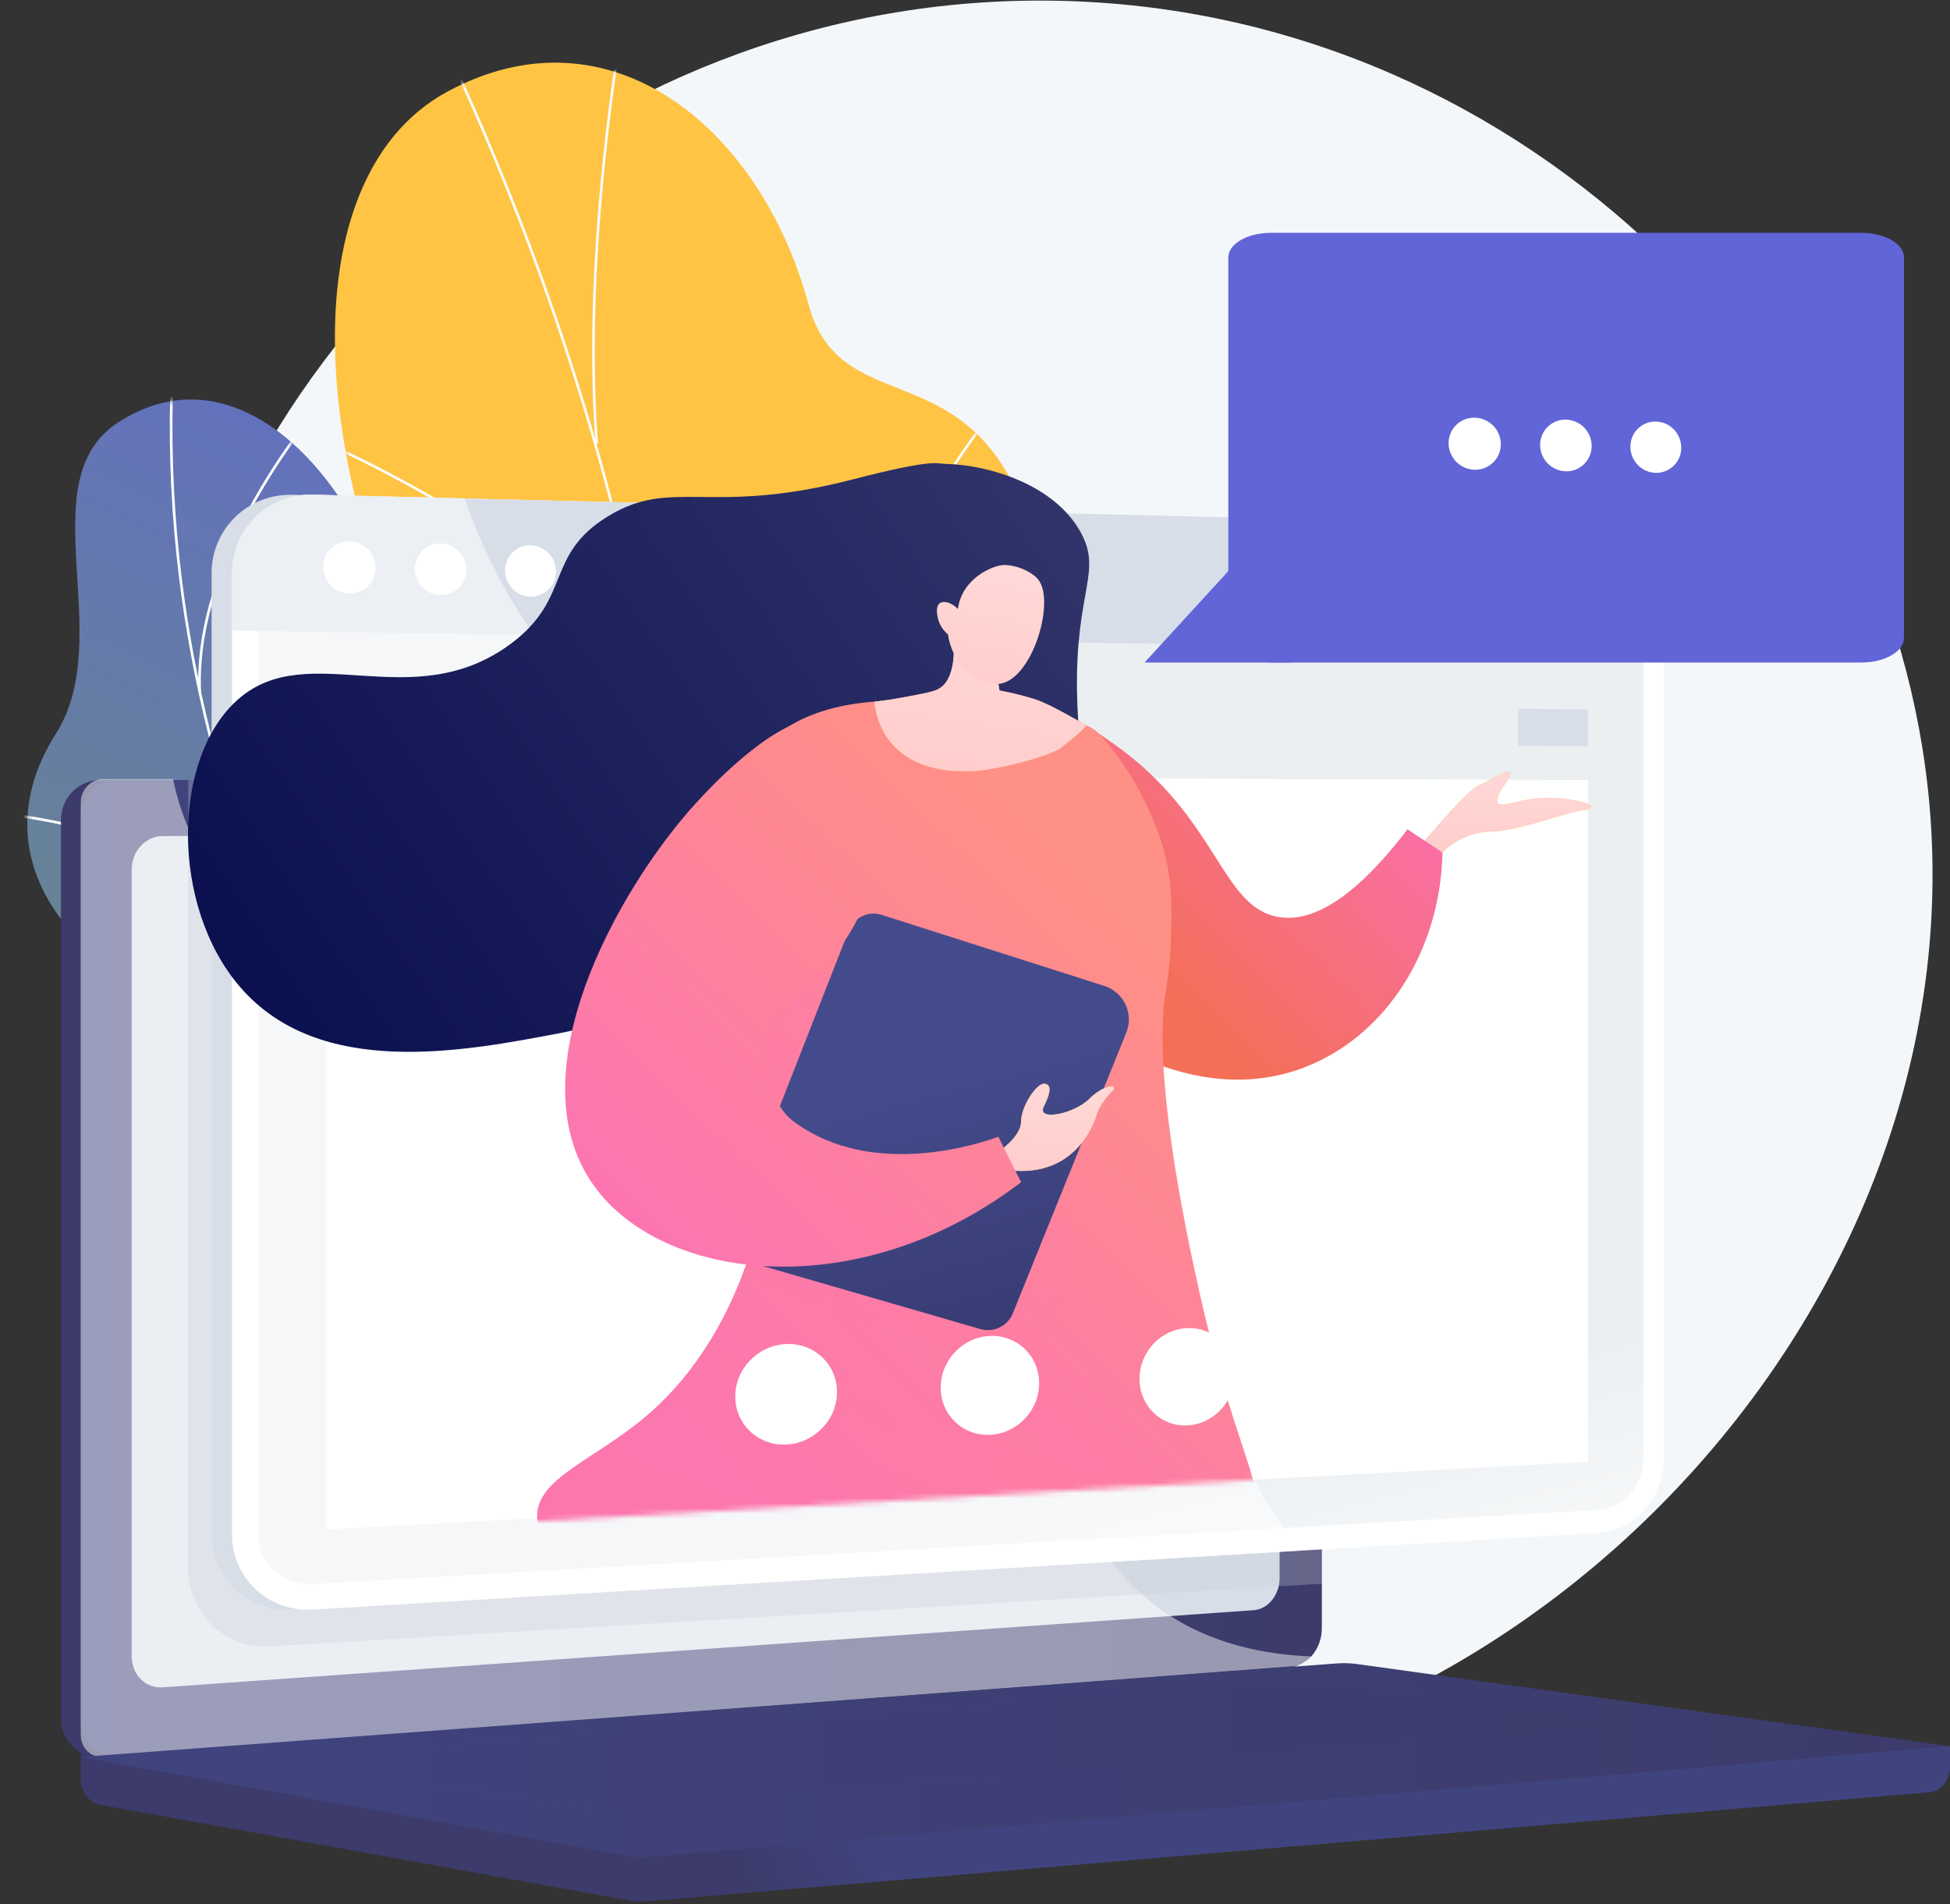 <svg width="382" height="373" viewBox="0 0 382 373" fill="none" xmlns="http://www.w3.org/2000/svg">
<rect x="0" y="0" width="382" height="373" fill="#333333" stroke="none"/>
<g clip-path="url(#clip0_1248_344)">
<path d="M209.013 0.196C119.405 -2.522 41.784 64.286 30.058 151.946C17.236 247.792 87.806 334.028 174.633 347.84C282.638 365.021 387.397 265.632 377.991 157.81C370.91 76.576 300.102 2.96 209.013 0.196Z" fill="#F4F7FA"/>
<path d="M104.475 252.276C101.722 256.842 96.924 263.041 91.73 270.231L178.502 282.732C168.78 256.337 155.08 228.62 175.485 182.766C185.061 161.247 210.526 123.409 200.019 98.193C188.048 69.465 164.41 81.888 158.391 59.644C148.992 24.877 119.353 0.707 87.544 18.008C56.154 35.081 57.243 97.397 98.673 165.545C122.853 217.798 118.849 228.435 104.475 252.276Z" fill="url(#paint0_linear_1248_344)"/>
<g style="mix-blend-mode:soft-light">
<mask id="mask0_1248_344" style="mask-type:luminance" maskUnits="userSpaceOnUse" x="65" y="12" width="138" height="248">
<path d="M175.489 182.763C185.065 161.244 210.53 123.406 200.023 98.191C188.052 69.462 164.414 81.885 158.395 59.642C148.996 24.876 119.357 0.704 87.548 18.005C56.154 35.081 57.243 97.397 98.673 165.545C122.853 217.802 118.849 228.435 104.475 252.276C94.406 268.976 139.484 263.669 175.489 182.763Z" fill="white"/>
</mask>
<g mask="url(#mask0_1248_344)">
<path d="M137.317 271.667C137.936 260.281 137.943 249.511 137.95 238.108V234.306C137.615 228.815 137.433 223.392 137.257 218.147C136.857 206.304 136.487 195.118 134.473 183.243C134.434 182.55 134.43 181.877 134.426 181.162C134.411 178.615 134.395 175.98 132.914 173.462L132.88 173.357C126.876 110.551 107.807 47.929 76.199 -12.767L76.65 -13.002C108.278 47.734 127.365 110.4 133.381 173.253C134.904 175.875 134.92 178.681 134.934 181.159C134.934 181.867 134.942 182.535 134.978 183.187C136.994 195.066 137.369 206.27 137.766 218.13C137.94 223.372 138.122 228.795 138.458 234.291V238.108C138.458 249.518 138.445 260.296 137.824 271.702L137.317 271.667Z" fill="#FCFDFE"/>
<path d="M136.697 215.972C136.12 186.268 151.774 150.973 165.017 126.595C179.352 100.2 194.014 80.555 194.16 80.359L194.567 80.664C194.421 80.859 179.777 100.474 165.46 126.844C152.251 151.166 136.631 186.371 137.205 215.963L136.697 215.972Z" fill="#FCFDFE"/>
<path d="M116.647 86.888C114.279 55.402 119.09 21.81 120.671 10.769C120.973 8.657 121.173 7.262 121.164 6.991L121.672 6.974C121.683 7.276 121.527 8.379 121.175 10.84C119.596 21.864 114.79 55.416 117.154 86.846L116.647 86.888Z" fill="#FCFDFE"/>
<path d="M128.015 137.233C117.364 110.111 61.758 86.101 61.191 85.854L61.389 85.388C61.953 85.627 117.76 109.73 128.489 137.046L128.015 137.233Z" fill="#FCFDFE"/>
</g>
</g>
<path d="M80.195 154.888C74.916 194.789 96.038 184.434 113.201 190.918C129.397 223.445 127.365 251.174 93.392 270.475L60.083 260.477C47.541 258.078 33.265 252.079 36.532 235.394C40.219 216.524 46.459 205.099 26.335 192.673C6.211 180.248 -0.55 161.886 10.933 143.765C23.025 124.702 5.528 94.123 23.183 82.721C53.947 62.857 85.692 113.334 80.195 154.888Z" fill="url(#paint1_linear_1248_344)"/>
<g style="mix-blend-mode:soft-light">
<mask id="mask1_1248_344" style="mask-type:luminance" maskUnits="userSpaceOnUse" x="5" y="78" width="117" height="185">
<path d="M72.031 262.008C60.023 260.995 32.103 258.062 36.533 235.394C40.221 216.524 46.461 205.099 26.337 192.673C6.213 180.248 -0.55 161.886 10.933 143.765C23.025 124.702 5.528 94.123 23.183 82.721C53.947 62.858 85.692 113.334 80.195 154.883C74.698 196.431 97.828 183.483 115.307 191.81C139.168 203.164 81.735 262.826 72.031 262.008Z" fill="white"/>
</mask>
<g mask="url(#mask1_1248_344)">
<path d="M78.363 227.384C66.376 209.772 56.572 190.771 49.164 170.799C41.692 150.661 36.794 129.85 34.592 108.943C33.331 97.018 32.963 85.016 33.492 73.036L34.013 73.059C33.483 85.015 33.85 96.993 35.109 108.894C37.307 129.758 42.201 150.528 49.652 170.624C57.044 190.557 66.829 209.521 78.793 227.099L78.363 227.384Z" fill="#FCFDFE"/>
<path d="M33.372 245.148L33.205 244.655C39.992 242.349 47.812 240.913 56.45 240.389C60.458 240.139 64.479 240.166 68.483 240.47L68.443 240.989C64.463 240.686 60.466 240.658 56.482 240.908C47.891 241.429 40.115 242.855 33.372 245.148Z" fill="#FCFDFE"/>
<path d="M54.153 183.118C39.024 163.595 1.378 159.758 1 159.725L1.051 159.206C1.431 159.245 39.297 163.099 54.564 182.802L54.153 183.118Z" fill="#FCFDFE"/>
<path d="M38.872 135.652C37.52 107.79 62.373 79.395 62.621 79.109L63.011 79.453C62.761 79.735 38.049 107.981 39.395 135.626L38.872 135.652Z" fill="#FCFDFE"/>
</g>
</g>
<path d="M382 342.071L15.816 338.855V348.371C15.816 350.953 17.418 353.149 19.576 353.541L123.122 372.276C124.347 372.498 125.596 372.557 126.837 372.452L378.02 351.089C380.263 350.898 382 348.689 382 346.042V342.071Z" fill="url(#paint2_linear_1248_344)"/>
<path d="M255.252 159.811V318.992C255.256 320.909 254.607 322.771 253.41 324.27C252.306 325.625 250.783 326.525 249.116 326.655L133.352 335.426L80.65 339.352L21.331 343.788L19.61 343.986C19.401 343.999 19.199 344.043 18.995 344.039C18.709 344.04 18.424 344.024 18.141 343.992C17.293 343.882 16.472 343.623 15.715 343.225C14.559 342.565 13.6 341.609 12.937 340.455C12.274 339.301 11.931 337.991 11.945 336.661V160.573C11.945 156.181 15.504 152.805 19.61 152.805H249.112C252.495 152.805 255.252 155.835 255.252 159.811Z" fill="url(#paint3_linear_1248_344)"/>
<path d="M258.946 159.811V318.992C258.945 321.001 258.219 322.941 256.901 324.458C256.175 325.279 255.27 325.791 254.296 326.256C254.15 326.256 254.001 326.389 253.849 326.428C253.502 326.533 253.144 326.603 252.782 326.635L83.931 339.447L23.264 344.054C22.814 344.065 22.364 344.032 21.921 343.954C21.722 343.932 21.52 343.79 21.329 343.79C21.169 343.797 21.009 343.78 20.855 343.74C19.697 343.401 18.645 342.772 17.799 341.912C16.954 341.053 16.343 339.991 16.025 338.828C15.831 338.137 15.638 337.434 15.638 336.663V160.573C15.638 156.181 19.16 152.805 23.269 152.805H252.773C256.154 152.805 258.946 155.835 258.946 159.811Z" fill="url(#paint4_linear_1248_344)"/>
<path d="M245.623 315.423L31.858 330.543C28.516 330.779 25.8 328.064 25.8 324.475V170.313C25.8 166.725 28.516 163.804 31.858 163.789L245.623 162.84C248.414 162.828 250.671 165.466 250.671 168.735V309.148C250.671 312.417 248.415 315.226 245.623 315.423Z" fill="#D8DEE8"/>
<path d="M146.123 157.433C146.123 159.069 144.942 160.399 143.483 160.405C142.023 160.41 140.837 159.084 140.837 157.444C140.837 155.804 142.023 154.474 143.483 154.472C144.942 154.471 146.123 155.796 146.123 157.433Z" fill="white"/>
<g style="mix-blend-mode:soft-light" opacity="0.48">
<path d="M197.476 278.351C179.783 268.134 165.871 281.08 152.445 268.308C144.306 260.564 148.301 254.789 138.285 243.216C127.192 230.4 119.97 234.709 108.821 223.172C94.724 208.587 101.775 197.238 89.632 186.767C74.901 174.062 59.014 185.82 44.993 173.637C38.945 168.382 35.626 160.742 33.894 152.617H20.173C17.771 152.617 15.816 154.708 15.816 157.283V339.815C15.816 342.394 17.768 344.337 20.173 344.154L254.082 326.335C255.229 326.247 256.247 325.535 256.901 324.486C239.777 323.819 229.258 317.655 222.534 311.288C209.38 298.829 211.661 286.543 197.476 278.351Z" fill="white"/>
</g>
<path d="M261.92 325.856L15.816 344.178L123.122 363.596C124.348 363.818 125.596 363.877 126.837 363.772L382 342.071L265.835 325.98C264.538 325.8 263.226 325.759 261.92 325.856Z" fill="url(#paint5_linear_1248_344)"/>
<path style="mix-blend-mode:multiply" opacity="0.3" d="M51.727 344.638L256.615 329.158L320.027 337.87L116.904 354.418L51.727 344.638Z" fill="url(#paint6_linear_1248_344)"/>
<g style="mix-blend-mode:multiply" opacity="0.3">
<path d="M258.946 159.811V310.239L255.261 310.46L250.506 310.742L246.159 311L223.693 312.333L52.934 322.514C51.86 322.582 50.781 322.537 49.715 322.381C44.581 321.629 40.342 318.353 38.338 313.782C38.038 313.094 37.671 312.375 37.481 311.632C37.155 310.396 36.869 309.09 36.869 307.734V152.805H252.773C256.154 152.805 258.946 155.835 258.946 159.811Z" fill="#C7CCD3"/>
</g>
<path d="M322.234 117.498C322.234 110.715 317.831 104.949 312.008 103.5C311.8 103.448 311.569 103.403 311.357 103.367C310.711 103.243 310.056 103.173 309.398 103.158L184.729 100.082L57.295 96.928C57.028 96.921 56.75 96.921 56.481 96.928C53.152 97.006 49.937 98.155 47.313 100.205L47.18 100.314C46.817 100.605 46.466 100.913 46.131 101.234L46.107 101.257C45.91 101.449 45.717 101.645 45.53 101.847C42.899 104.678 41.442 108.402 41.455 112.265V123.547V300.605C41.453 301.921 41.621 303.232 41.955 304.505C42.149 305.239 42.4 305.957 42.705 306.653C44.706 311.227 48.947 314.502 54.079 315.253C55.145 315.407 56.223 315.452 57.297 315.386L250.517 303.869L309.434 300.359C316.506 299.938 322.243 293.314 322.243 285.562V127.56L322.234 117.498Z" fill="#D8DEE8"/>
<path d="M313.221 103.13L61.297 96.911C52.578 96.696 45.467 103.564 45.467 112.243V300.517C45.467 309.201 52.578 315.815 61.297 315.295L313.221 300.277C320.282 299.856 325.973 293.234 325.973 285.48V117.474C325.973 109.726 320.282 103.304 313.221 103.13Z" fill="white"/>
<path d="M61.297 310.306C55.377 310.647 50.542 306.134 50.542 300.245V112.337C50.542 110.941 50.823 109.558 51.368 108.272C51.912 106.985 52.709 105.821 53.712 104.848C54.715 103.875 55.903 103.113 57.206 102.606C58.509 102.1 59.9 101.86 61.297 101.901L313.221 107.633C318.024 107.742 321.917 112.123 321.917 117.398V285.703C321.917 290.979 318.024 295.495 313.221 295.772L61.297 310.306Z" fill="url(#paint7_linear_1248_344)"/>
<path d="M313.221 103.13L61.297 96.911C52.578 96.696 45.467 103.564 45.467 112.243V123.521L325.973 127.539V117.474C325.973 109.726 320.282 103.304 313.221 103.13Z" fill="#D8DEE8"/>
<path d="M73.573 111.26C73.575 111.926 73.443 112.586 73.185 113.2C72.927 113.815 72.549 114.372 72.073 114.838C71.597 115.304 71.032 115.67 70.412 115.915C69.791 116.159 69.129 116.277 68.462 116.262C67.097 116.236 65.796 115.677 64.838 114.706C63.879 113.734 63.338 112.427 63.331 111.063C63.329 110.395 63.462 109.734 63.72 109.118C63.979 108.502 64.359 107.944 64.838 107.478C65.316 107.011 65.884 106.646 66.506 106.402C67.129 106.159 67.794 106.043 68.462 106.061C69.823 106.093 71.119 106.654 72.073 107.625C73.027 108.596 73.566 109.9 73.573 111.26Z" fill="white"/>
<path d="M91.365 111.603C91.369 112.262 91.241 112.915 90.988 113.524C90.735 114.133 90.363 114.685 89.893 115.148C89.424 115.611 88.866 115.975 88.253 116.22C87.64 116.464 86.984 116.583 86.325 116.57C84.974 116.539 83.689 115.982 82.743 115.018C81.798 114.054 81.267 112.758 81.264 111.408C81.259 110.747 81.387 110.091 81.641 109.481C81.895 108.87 82.269 108.317 82.741 107.853C83.213 107.39 83.774 107.026 84.389 106.783C85.005 106.541 85.663 106.424 86.325 106.441C87.672 106.477 88.952 107.036 89.894 108C90.835 108.964 91.363 110.256 91.365 111.603Z" fill="white"/>
<path d="M108.914 111.94C108.92 112.593 108.796 113.239 108.547 113.843C108.299 114.446 107.933 114.994 107.469 115.454C107.006 115.913 106.455 116.276 105.85 116.519C105.244 116.763 104.596 116.883 103.943 116.873C101.188 116.826 98.952 114.53 98.952 111.747C98.946 111.093 99.071 110.444 99.32 109.84C99.57 109.235 99.938 108.686 100.404 108.226C100.869 107.766 101.422 107.404 102.03 107.162C102.638 106.919 103.289 106.801 103.943 106.814C106.692 106.873 108.914 109.163 108.914 111.94Z" fill="white"/>
<path d="M311.083 286.351L63.914 299.603V151.959L311.083 152.809V286.351Z" fill="white"/>
<path d="M198.814 137.93L63.914 136.67V144.645L198.814 145.49V137.93Z" fill="#D8DEE8"/>
<path d="M297.4 138.851V146.107L311.083 146.193V138.979L297.4 138.851Z" fill="#D8DEE8"/>
<g style="mix-blend-mode:soft-light" opacity="0.5">
<path d="M217.122 198.433C187.8 156.032 136.547 170.571 103.795 123.13C97.86 114.533 93.828 105.756 91.061 97.645L61.297 96.911C52.578 96.696 45.467 103.564 45.467 112.243V300.517C45.467 309.201 52.578 315.815 61.297 315.295L254.384 303.784C248.391 295.27 243.274 286.173 239.112 276.63C222.131 237.692 234.713 223.868 217.122 198.433Z" fill="white"/>
</g>
<mask id="mask2_1248_344" style="mask-type:luminance" maskUnits="userSpaceOnUse" x="0" y="49" width="364" height="250">
<path d="M90.706 298.853L253.228 289.453L363.033 163.515L291.073 49.877L0.65 98.912L41.009 288.41L90.706 298.853Z" fill="white"/>
</mask>
<g mask="url(#mask2_1248_344)">
<path d="M282.578 167.005C282.578 167.005 285.88 163.058 292.077 162.872C298.275 162.687 306.719 159.006 310.344 158.689C311.219 158.61 311.653 158.36 311.728 158.041C311.881 157.384 307.859 156.426 304.284 156.308C297.952 156.098 294.259 158.525 293.405 157.277C292.451 155.883 296.538 152.078 295.789 151.222C295.209 150.556 292.43 152.689 289.456 153.978C287.345 154.896 279.087 164.761 279.087 164.761L282.578 167.005Z" fill="url(#paint8_linear_1248_344)"/>
<path d="M282.578 167.005C282.578 167.005 285.88 163.058 292.077 162.872C298.275 162.687 306.719 159.006 310.344 158.689C311.219 158.61 311.653 158.36 311.728 158.041C311.881 157.384 307.859 156.426 304.284 156.308C297.952 156.098 294.259 158.525 293.405 157.277C292.451 155.883 296.538 152.078 295.789 151.222C295.209 150.556 292.43 152.689 289.456 153.978C287.345 154.896 279.087 164.761 279.087 164.761L282.578 167.005Z" fill="url(#paint9_linear_1248_344)"/>
<path d="M188.159 160.417C187.841 155.933 186.877 142.267 194.094 138.178C201.529 133.964 213.386 142.337 218.214 145.745C238.674 160.191 239.161 177.72 250.458 179.633C255.528 180.493 263.593 178.343 275.731 162.458L282.576 167.005C282.2 184.818 272.979 200.805 258.368 207.864C233.611 219.827 208.929 198.628 205.964 196C204.336 194.556 189.619 181.106 188.159 160.417Z" fill="url(#paint10_linear_1248_344)"/>
<path d="M220.271 393.9H245.529C244.072 385.19 242.726 376.251 241.489 367.081C237.003 333.644 234.537 299.967 234.104 266.234L186.268 276.265C190.242 307.544 197.653 330.943 203.923 346.887C210.435 363.448 216.749 374.595 220.271 393.9Z" fill="url(#paint11_linear_1248_344)"/>
<path style="mix-blend-mode:multiply" opacity="0.3" d="M220.271 393.9H236.885C233.54 384.886 230.667 383.983 228.223 370.947C223.932 348.068 231.314 343.048 225.254 324.986C220.318 310.255 213.659 308.398 213.38 298.3C213.01 284.69 224.698 273.396 234.1 266.234L186.264 276.265C190.238 307.544 197.648 330.943 203.919 346.887C210.435 363.448 216.749 374.595 220.271 393.9Z" fill="url(#paint12_linear_1248_344)"/>
<path d="M161.157 393.9H190.697C190.803 390.434 190.914 386.963 191.029 383.488C192.34 343.75 194.056 304.711 196.176 266.371C164.198 264.859 153.244 276.201 149.745 280.722C138.982 294.647 143.808 317.034 153.461 361.804C157.005 378.225 159.397 384.535 161.157 393.9Z" fill="url(#paint13_linear_1248_344)"/>
<path d="M210.846 161.225C214.793 158.668 211.197 151.226 210.98 135.251C210.713 115.671 215.924 112.023 211.744 104.341C206.633 94.948 193.765 91.061 185.24 90.877C183.36 90.837 182.92 89.811 167.168 93.887C138.789 101.231 131.684 93.354 118.976 101.219C106.701 108.818 112.074 117.138 100.15 126.048C80.824 140.491 60.499 124.876 46.688 136.957C33.622 148.384 33.321 177.498 47.064 193.385C62.642 211.397 90.734 205.984 109.563 202.413C113.524 201.663 133.533 197.463 154.367 182.099C163.658 175.239 171.901 167.066 178.84 157.837C180.02 156.504 181.864 154.904 184.299 154.638C187.221 154.327 189.568 156.112 190.703 156.895C196.647 161.007 206.969 163.736 210.846 161.225Z" fill="url(#paint14_linear_1248_344)"/>
<path d="M196.514 140.066C196.514 140.066 163.548 130.46 149.029 146.881C146.769 149.437 144.478 153.202 142.722 161.513C136.561 190.671 152.96 201.056 150.728 227.514C150.471 230.544 147.608 259.642 126.463 277.517C116.407 286.021 104.949 289.677 105.232 297.216C105.435 302.643 111.628 307.589 117.364 309.338C128.337 312.684 134.74 303.443 149.211 300.246C164.335 296.904 167.839 304.677 191.673 307.822C199.607 308.869 235.819 313.648 244.753 298.73C248.555 292.382 243.867 288.394 237.17 262.365C236.493 259.732 224.896 213.988 228.407 194.056C228.711 192.323 229.741 185.323 229.435 176.031C229.334 173.362 228.99 170.707 228.407 168.099C228.407 168.099 225.605 155.115 215.497 143.97C214.035 142.364 212.304 140.696 196.514 140.066Z" fill="url(#paint15_linear_1248_344)"/>
<g style="mix-blend-mode:multiply" opacity="0.3">
<path d="M149.024 146.88C145.701 146.843 143.108 159.661 142.717 161.512C136.555 190.671 152.954 201.056 150.722 227.514C150.466 230.544 147.603 259.641 126.458 277.517C116.402 286.021 104.944 289.677 105.227 297.216C105.429 302.643 111.623 307.589 117.359 309.338C128.331 312.684 134.734 303.443 149.205 300.246C164.33 296.904 167.834 304.677 191.668 307.822C199.601 308.869 235.813 313.648 244.747 298.73C245.671 297.191 246.019 296.516 245.928 295.858C244.93 288.608 211.405 295.202 203.004 281.993C194.795 269.086 216.063 245.92 208.94 238.997C203.376 233.591 189.193 246.54 177.777 240.48C170.622 236.679 169.443 227.994 165.903 209.345C159.689 176.598 154.067 146.936 149.024 146.88Z" fill="url(#paint16_linear_1248_344)"/>
</g>
<path d="M185.924 118.7C186.37 120.785 188.643 131.967 184.056 134.845C183.065 135.469 181.157 135.826 177.341 136.541C174.845 137.009 172.749 137.296 171.271 137.474C171.484 139.35 172.116 142.407 174.283 145.178C180.354 152.962 192.529 150.948 194.264 150.632C200.389 149.517 206.414 147.627 207.874 146.471C210.09 144.712 211.832 143.392 212.862 142.051C210.493 140.907 205.708 137.89 202.497 136.902C200.297 136.226 198.059 135.678 195.796 135.26C195.46 133.1 195.123 130.94 194.786 128.78C191.833 125.419 188.879 122.059 185.924 118.7Z" fill="url(#paint17_linear_1248_344)"/>
<path d="M185.924 118.7C186.37 120.785 188.643 131.967 184.056 134.845C183.065 135.469 181.157 135.826 177.341 136.541C174.845 137.009 172.749 137.296 171.271 137.474C171.484 139.35 172.116 142.407 174.283 145.178C180.354 152.962 192.529 150.948 194.264 150.632C200.389 149.517 206.414 147.627 207.874 146.471C210.09 144.712 211.832 143.392 212.862 142.051C210.493 140.907 205.708 137.89 202.497 136.902C200.297 136.226 198.059 135.678 195.796 135.26C195.46 133.1 195.123 130.94 194.786 128.78C191.833 125.419 188.879 122.059 185.924 118.7Z" fill="url(#paint18_linear_1248_344)"/>
<path d="M185.707 124.274C185.707 124.274 186.534 132.47 194.513 133.913C201.652 135.206 207.026 117.97 203.372 113.517C202.154 112.029 199.145 110.615 196.537 110.69C194.702 110.743 188.507 113.1 187.641 119.295C186.409 117.995 184.87 117.622 184.112 118.166C183.15 118.856 183.665 120.862 183.783 121.317C184.1 122.479 184.773 123.513 185.707 124.274Z" fill="url(#paint19_linear_1248_344)"/>
<path d="M198.405 257.298L220.635 202.29C220.991 201.41 221.161 200.466 221.135 199.517C221.109 198.568 220.887 197.635 220.483 196.776C220.08 195.916 219.503 195.149 218.789 194.523C218.075 193.897 217.239 193.425 216.334 193.136L172.339 179.095C171.107 178.815 169.816 178.985 168.699 179.576C167.582 180.166 166.715 181.137 166.254 182.313L143.52 240.302C143.253 240.985 143.13 241.715 143.161 242.447C143.192 243.179 143.375 243.897 143.699 244.555C144.023 245.212 144.48 245.795 145.042 246.266C145.604 246.737 146.258 247.086 146.962 247.29L192.05 260.355C193.3 260.718 194.64 260.606 195.813 260.042C196.986 259.478 197.909 258.5 198.405 257.298Z" fill="url(#paint20_linear_1248_344)"/>
<path d="M195.58 225.652C195.58 225.652 200.032 222.687 200.032 219.721C200.032 216.755 203 212.307 204.483 212.307C205.967 212.307 205.967 213.791 204.483 216.756C203 219.721 210.419 218.238 213.386 215.274C216.354 212.309 219.322 212.307 217.839 213.791C215.492 216.135 214.87 218.238 214.87 218.238C214.87 218.238 211.903 230.103 198.92 229.358L195.58 225.652Z" fill="url(#paint21_linear_1248_344)"/>
<path d="M195.58 225.652C195.58 225.652 200.032 222.687 200.032 219.721C200.032 216.755 203 212.307 204.483 212.307C205.967 212.307 205.967 213.791 204.483 216.756C203 219.721 210.419 218.238 213.386 215.274C216.354 212.309 219.322 212.307 217.839 213.791C215.492 216.135 214.87 218.238 214.87 218.238C214.87 218.238 211.903 230.103 198.92 229.358L195.58 225.652Z" fill="url(#paint22_linear_1248_344)"/>
<path d="M164.417 141.143C154.924 136.912 139.042 154.355 136.223 157.452C121.264 173.881 100.042 211.125 116.933 233.065C131.025 251.368 168.858 255.399 200.03 231.581L195.58 222.687C192.343 223.858 171.061 231.218 155.516 219.721C152.218 217.281 150.753 213.09 150.218 207.419C149.22 196.853 161.692 194.04 168.87 178.208C175.228 164.195 172.602 144.791 164.417 141.143Z" fill="url(#paint23_linear_1248_344)"/>
</g>
<path d="M163.966 272.699C163.966 278.116 159.532 282.719 154.04 282.981C148.525 283.248 144.034 279.031 144.034 273.571C144.034 268.111 148.525 263.504 154.04 263.285C159.532 263.068 163.966 267.283 163.966 272.699Z" fill="white"/>
<path d="M203.567 270.969C203.567 276.301 199.277 280.82 193.96 281.074C188.623 281.328 184.282 277.182 184.282 271.811C184.282 266.44 188.625 261.914 193.96 261.704C199.277 261.493 203.567 265.642 203.567 270.969Z" fill="white"/>
<path d="M241.885 269.294C241.885 274.536 237.735 278.983 232.594 279.229C227.431 279.475 223.228 275.393 223.228 270.11C223.228 264.827 227.431 260.379 232.594 260.173C237.741 259.969 241.885 264.054 241.885 269.294Z" fill="white"/>
<path d="M364.632 45.608H248.983C244.367 45.608 240.623 47.773 240.623 50.445V124.947C240.623 127.613 244.367 129.784 248.983 129.784H364.632C369.25 129.784 372.993 127.617 372.993 124.947V50.445C372.993 47.773 369.25 45.608 364.632 45.608Z" fill="#6165D7"/>
<path d="M244.791 107.334L224.218 129.784H252.937L244.791 107.334Z" fill="#6165D7"/>
<path d="M294.011 87.018C294.012 87.684 293.881 88.344 293.623 88.958C293.365 89.573 292.987 90.129 292.511 90.596C292.035 91.062 291.47 91.428 290.85 91.673C290.23 91.918 289.567 92.036 288.901 92.021C287.535 91.995 286.235 91.436 285.276 90.465C284.317 89.494 283.776 88.186 283.768 86.822C283.766 86.154 283.899 85.493 284.158 84.877C284.417 84.261 284.797 83.703 285.276 83.237C285.755 82.77 286.322 82.405 286.945 82.161C287.567 81.918 288.232 81.802 288.901 81.82C290.262 81.852 291.557 82.413 292.511 83.384C293.465 84.354 294.003 85.658 294.011 87.018Z" fill="white"/>
<path d="M311.804 87.361C311.808 88.02 311.679 88.673 311.426 89.282C311.174 89.891 310.801 90.443 310.332 90.906C309.862 91.369 309.304 91.734 308.691 91.978C308.079 92.222 307.423 92.342 306.763 92.329C305.413 92.298 304.127 91.741 303.182 90.777C302.237 89.812 301.706 88.517 301.703 87.167C301.699 86.506 301.828 85.851 302.082 85.241C302.336 84.631 302.71 84.078 303.182 83.615C303.654 83.152 304.214 82.788 304.829 82.545C305.444 82.302 306.102 82.185 306.763 82.2C308.11 82.236 309.39 82.795 310.331 83.759C311.272 84.722 311.801 86.014 311.804 87.361Z" fill="white"/>
<path d="M329.353 87.7C329.359 88.353 329.233 89 328.985 89.603C328.737 90.206 328.37 90.754 327.907 91.213C327.443 91.673 326.893 92.035 326.287 92.279C325.681 92.523 325.033 92.643 324.38 92.633C321.626 92.585 319.389 90.291 319.389 87.507C319.383 86.853 319.509 86.205 319.758 85.6C320.008 84.996 320.376 84.447 320.842 83.987C321.307 83.527 321.86 83.165 322.468 82.923C323.076 82.68 323.726 82.562 324.38 82.575C327.134 82.635 329.353 84.926 329.353 87.7Z" fill="white"/>
</g>
<defs>
<linearGradient id="paint0_linear_1248_344" x1="135.902" y1="118.504" x2="144.123" y2="273.2" gradientUnits="userSpaceOnUse">
<stop stop-color="#FFC444"/>
<stop offset="1" stop-color="#F36F56"/>
</linearGradient>
<linearGradient id="paint1_linear_1248_344" x1="43.525" y1="219.067" x2="129.641" y2="39.734" gradientUnits="userSpaceOnUse">
<stop stop-color="#67878E"/>
<stop offset="1" stop-color="#6165D7"/>
</linearGradient>
<linearGradient id="paint2_linear_1248_344" x1="170.483" y1="356.163" x2="144.763" y2="366.974" gradientUnits="userSpaceOnUse">
<stop stop-color="#40447E"/>
<stop offset="1" stop-color="#3C3B6B"/>
</linearGradient>
<linearGradient id="paint3_linear_1248_344" x1="128.574" y1="241.989" x2="101.892" y2="253.204" gradientUnits="userSpaceOnUse">
<stop stop-color="#40447E"/>
<stop offset="1" stop-color="#3C3B6B"/>
</linearGradient>
<linearGradient id="paint4_linear_1248_344" x1="15.632" y1="248.43" x2="258.946" y2="248.43" gradientUnits="userSpaceOnUse">
<stop stop-color="#40447E"/>
<stop offset="1" stop-color="#3C3B6B"/>
</linearGradient>
<linearGradient id="paint5_linear_1248_344" x1="15.816" y1="344.814" x2="382" y2="344.814" gradientUnits="userSpaceOnUse">
<stop stop-color="#40447E"/>
<stop offset="1" stop-color="#3C3B6B"/>
</linearGradient>
<linearGradient id="paint6_linear_1248_344" x1="51.727" y1="341.788" x2="320.027" y2="341.788" gradientUnits="userSpaceOnUse">
<stop stop-color="#40447E"/>
<stop offset="1" stop-color="#3C3B6B"/>
</linearGradient>
<linearGradient id="paint7_linear_1248_344" x1="224.671" y1="355.187" x2="207.616" y2="290.136" gradientUnits="userSpaceOnUse">
<stop stop-color="white"/>
<stop offset="1" stop-color="#EBEFF2"/>
</linearGradient>
<linearGradient id="paint8_linear_1248_344" x1="301.436" y1="155.015" x2="266.005" y2="182.349" gradientUnits="userSpaceOnUse">
<stop stop-color="#FFC444"/>
<stop offset="1" stop-color="#F36F56"/>
</linearGradient>
<linearGradient id="paint9_linear_1248_344" x1="296.942" y1="153.599" x2="292.589" y2="204.639" gradientUnits="userSpaceOnUse">
<stop stop-color="#FFD7D6"/>
<stop offset="1" stop-color="#FEB3B1"/>
</linearGradient>
<linearGradient id="paint10_linear_1248_344" x1="269.943" y1="130.378" x2="216.493" y2="184.25" gradientUnits="userSpaceOnUse">
<stop stop-color="#FB6FBB"/>
<stop offset="1" stop-color="#F36F56"/>
</linearGradient>
<linearGradient id="paint11_linear_1248_344" x1="272.778" y1="432.75" x2="213.289" y2="298.533" gradientUnits="userSpaceOnUse">
<stop stop-color="#444B8C"/>
<stop offset="1" stop-color="#26264F"/>
</linearGradient>
<linearGradient id="paint12_linear_1248_344" x1="272.778" y1="432.75" x2="213.289" y2="298.535" gradientUnits="userSpaceOnUse">
<stop stop-color="#444B8C"/>
<stop offset="1" stop-color="#26264F"/>
</linearGradient>
<linearGradient id="paint13_linear_1248_344" x1="241.533" y1="436.807" x2="166.537" y2="311.062" gradientUnits="userSpaceOnUse">
<stop stop-color="#444B8C"/>
<stop offset="1" stop-color="#26264F"/>
</linearGradient>
<linearGradient id="paint14_linear_1248_344" x1="222.374" y1="85.477" x2="12.658" y2="228.045" gradientUnits="userSpaceOnUse">
<stop stop-color="#34386D"/>
<stop offset="1" stop-color="#010648"/>
</linearGradient>
<linearGradient id="paint15_linear_1248_344" x1="230.351" y1="188.396" x2="137.003" y2="285.213" gradientUnits="userSpaceOnUse">
<stop stop-color="#FF9085"/>
<stop offset="1" stop-color="#FB6FBB"/>
</linearGradient>
<linearGradient id="paint16_linear_1248_344" x1="149.996" y1="343.896" x2="220.326" y2="159.016" gradientUnits="userSpaceOnUse">
<stop stop-color="#FF9085"/>
<stop offset="1" stop-color="#FB6FBB"/>
</linearGradient>
<linearGradient id="paint17_linear_1248_344" x1="186.691" y1="164.048" x2="198.975" y2="108.267" gradientUnits="userSpaceOnUse">
<stop stop-color="#FFC444"/>
<stop offset="1" stop-color="#F36F56"/>
</linearGradient>
<linearGradient id="paint18_linear_1248_344" x1="194.019" y1="123.797" x2="180.006" y2="226.584" gradientUnits="userSpaceOnUse">
<stop stop-color="#FFD7D6"/>
<stop offset="1" stop-color="#FEB3B1"/>
</linearGradient>
<linearGradient id="paint19_linear_1248_344" x1="195.031" y1="114.351" x2="180.952" y2="186.903" gradientUnits="userSpaceOnUse">
<stop stop-color="#FFD7D6"/>
<stop offset="1" stop-color="#FEB3B1"/>
</linearGradient>
<linearGradient id="paint20_linear_1248_344" x1="180.007" y1="212.686" x2="211.353" y2="332.639" gradientUnits="userSpaceOnUse">
<stop stop-color="#444B8C"/>
<stop offset="1" stop-color="#26264F"/>
</linearGradient>
<linearGradient id="paint21_linear_1248_344" x1="207.116" y1="218.136" x2="200.493" y2="257.91" gradientUnits="userSpaceOnUse">
<stop stop-color="#FFC444"/>
<stop offset="0.23" stop-color="#FCB048"/>
<stop offset="1" stop-color="#F36F56"/>
</linearGradient>
<linearGradient id="paint22_linear_1248_344" x1="207.97" y1="214.995" x2="200.808" y2="269.259" gradientUnits="userSpaceOnUse">
<stop stop-color="#FFD7D6"/>
<stop offset="1" stop-color="#FEB3B1"/>
</linearGradient>
<linearGradient id="paint23_linear_1248_344" x1="201.17" y1="160.261" x2="107.822" y2="257.078" gradientUnits="userSpaceOnUse">
<stop stop-color="#FF9085"/>
<stop offset="1" stop-color="#FB6FBB"/>
</linearGradient>
<clipPath id="clip0_1248_344">
<rect width="381.35" height="373" fill="white" transform="translate(0.65)"/>
</clipPath>
</defs>
</svg>
